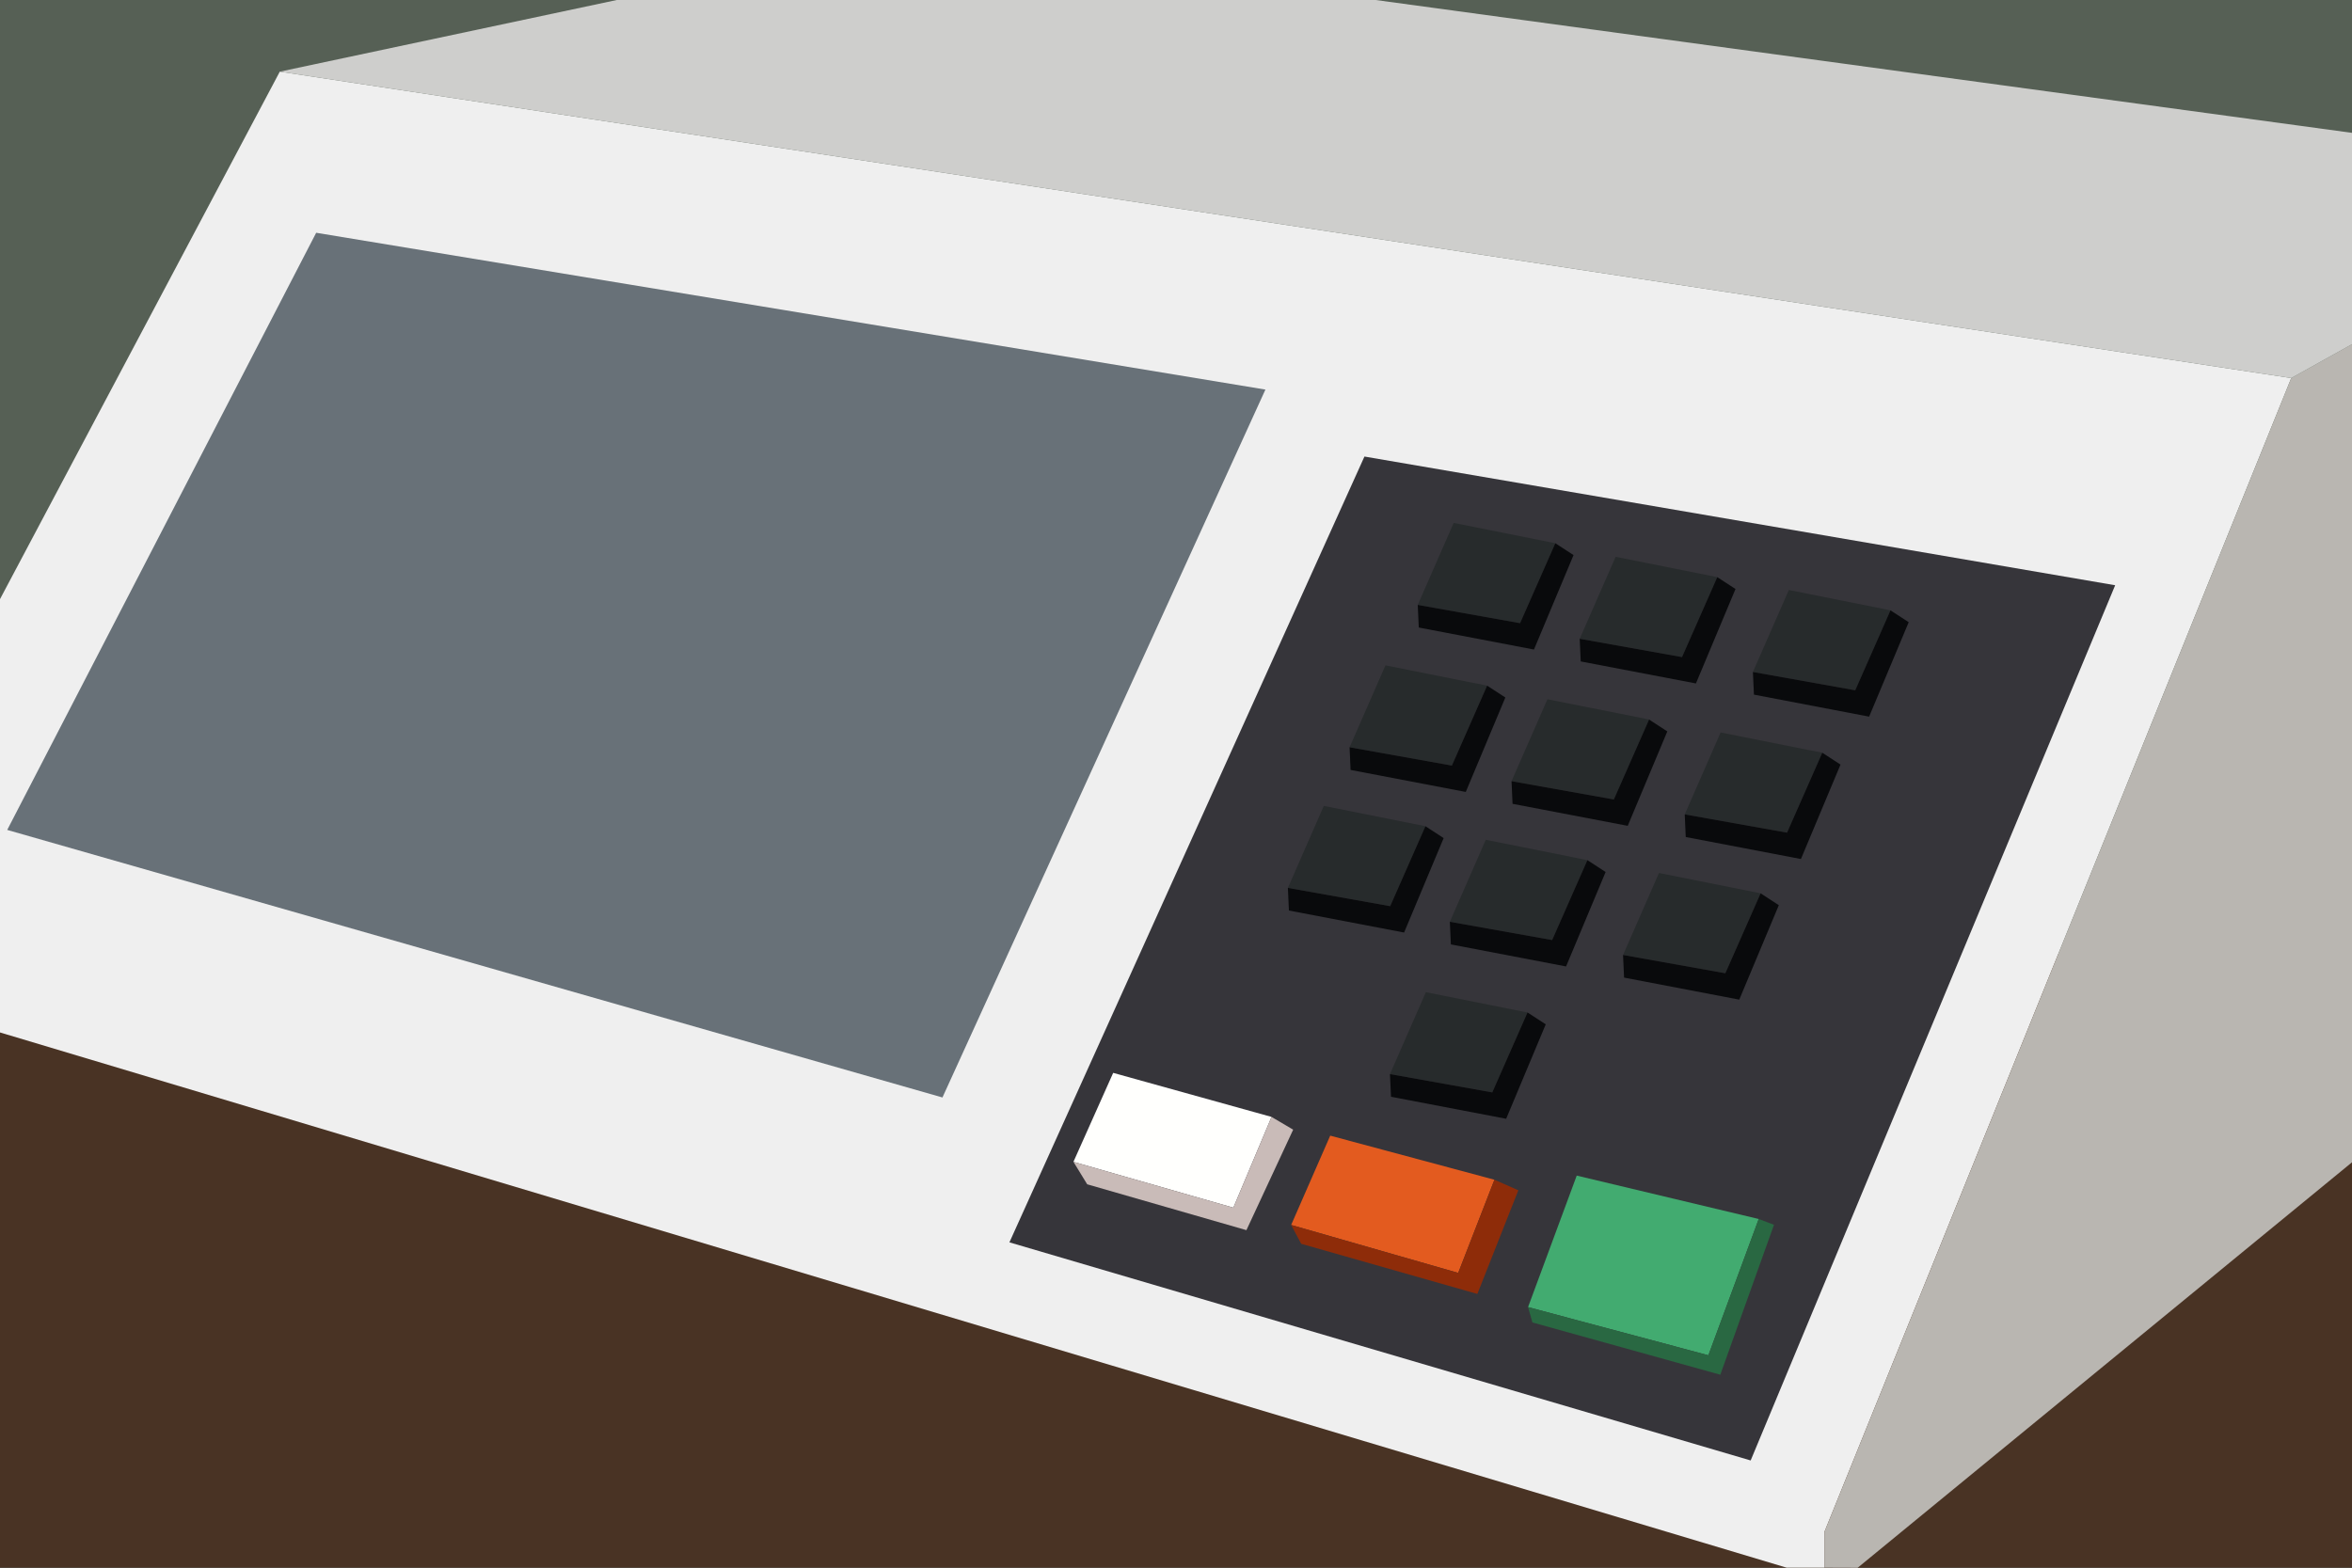 <?xml version="1.0" encoding="UTF-8"?>
<svg id="Camada_2" data-name="Camada 2" xmlns="http://www.w3.org/2000/svg" viewBox="0 0 984 656.05">
  <rect x="0" y="0" width="984" height="656.05" fill="#808080" stroke="none"/>
  <defs>
    <style>
      .cls-1 {
        fill: #8e2c09;
      }

      .cls-2 {
        fill: #b9b6b1;
      }

      .cls-3 {
        fill: #687178;
      }

      .cls-4 {
        fill: #c9bbb8;
      }

      .cls-5 {
        fill: #493324;
      }

      .cls-6 {
        fill: none;
      }

      .cls-7 {
        fill: #566055;
      }

      .cls-8 {
        fill: #272b2c;
      }

      .cls-9 {
        fill: #296842;
      }

      .cls-10 {
        fill: #42ab70;
      }

      .cls-11 {
        fill: #efefef;
      }

      .cls-12 {
        fill: #cececc;
      }

      .cls-13 {
        fill: #fffffd;
      }

      .cls-14 {
        fill: #e35b1f;
      }

      .cls-15 {
        fill: #36353a;
      }

      .cls-16 {
        fill: #090a0c;
      }
    </style>
  </defs>
  <g id="Camada_24" data-name="Camada 24">
    <g>
      <rect class="cls-7" width="984" height="656"/>
      <rect class="cls-5" y="399.29" width="984" height="256.71"/>
      <polygon class="cls-11" points="0 432.03 747.49 656 763.27 656 763.27 641.04 958.58 158.2 117.06 29.98 0 250.71 0 432.03"/>
      <polygon class="cls-15" points="570.84 191.04 884.92 244.9 732.42 611.13 422.31 519.86 570.84 191.04"/>
      <polygon class="cls-8" points="593.14 253.12 635.95 260.77 650.69 227.32 608.17 218.82 593.14 253.12"/>
      <polygon class="cls-6" points="733.36 280.33 747.72 245.75 794.97 253.61 780.23 289.59 733.36 280.33"/>
      <polygon class="cls-6" points="579.25 278.32 564.89 311.23 610.24 321.43 625.17 286.85 579.25 278.32"/>
      <polygon class="cls-6" points="633.58 326.35 649.27 291.95 695.19 299.88 679.88 336.55 633.58 326.35"/>
      <polygon class="cls-6" points="706.53 341.84 721.65 306.13 770.02 316.71 754.72 352.61 706.53 341.84"/>
      <polygon class="cls-6" points="678.94 404.58 727.88 415.17 742.81 379.45 695.19 368.49 678.94 404.58"/>
      <polygon class="cls-6" points="606.75 388.9 653.24 399.29 667.32 363.29 621.96 352.33 606.75 388.9"/>
      <polygon class="cls-6" points="538.81 371.13 582.94 381.72 599 345.91 552.89 337.21 538.81 371.13"/>
      <polygon class="cls-6" points="579.72 452.02 625.79 463.78 640.39 425.8 594.46 414.46 579.72 452.02"/>
      <polygon class="cls-13" points="449.09 486.17 515.99 505.35 531.96 467.37 465.72 448.94 449.09 486.17"/>
      <polygon class="cls-14" points="540.18 512.58 556.52 475.21 625.22 493.66 610.06 532.65 540.18 512.58"/>
      <polygon class="cls-10" points="659.65 491.93 639.29 546.96 714.73 567.12 735.79 510.09 659.65 491.93"/>
      <polygon class="cls-16" points="593.14 253.12 593.57 262.59 641.76 271.8 658.32 232.28 650.69 227.32 635.95 260.77 593.14 253.12"/>
      <polygon class="cls-8" points="660.9 267.3 703.7 274.96 718.45 241.51 675.93 233 660.9 267.3"/>
      <polygon class="cls-16" points="660.9 267.3 661.33 276.78 709.52 285.99 726.08 246.47 718.45 241.51 703.7 274.96 660.9 267.3"/>
      <polygon class="cls-8" points="733.36 281.19 776.17 288.85 790.91 255.4 748.39 246.89 733.36 281.19"/>
      <polygon class="cls-16" points="733.36 281.19 733.79 290.67 781.98 299.88 798.54 260.36 790.91 255.4 776.17 288.85 733.36 281.19"/>
      <polygon class="cls-8" points="564.62 312.7 607.42 320.36 622.16 286.91 579.64 278.41 564.62 312.7"/>
      <polygon class="cls-16" points="564.62 312.7 565.04 322.18 613.23 331.39 629.79 291.87 622.16 286.91 607.42 320.36 564.62 312.7"/>
      <polygon class="cls-8" points="632.38 326.89 675.18 334.54 689.92 301.09 647.4 292.59 632.38 326.89"/>
      <polygon class="cls-16" points="632.38 326.89 632.8 336.36 680.99 345.57 697.55 306.06 689.92 301.09 675.18 334.54 632.38 326.89"/>
      <polygon class="cls-8" points="704.84 340.78 747.64 348.43 762.38 314.98 719.86 306.48 704.84 340.78"/>
      <polygon class="cls-16" points="704.84 340.78 705.26 350.25 753.45 359.46 770.01 319.94 762.38 314.98 747.64 348.43 704.84 340.78"/>
      <polygon class="cls-8" points="538.81 371.54 581.61 379.19 596.35 345.74 553.83 337.24 538.81 371.54"/>
      <polygon class="cls-16" points="538.81 371.54 539.24 381.01 587.43 390.22 603.98 350.7 596.35 345.74 581.61 379.19 538.81 371.54"/>
      <polygon class="cls-8" points="606.57 385.72 649.37 393.37 664.11 359.93 621.59 351.42 606.57 385.72"/>
      <polygon class="cls-16" points="606.57 385.72 607 395.19 655.19 404.41 671.74 364.89 664.11 359.93 649.37 393.37 606.57 385.72"/>
      <polygon class="cls-8" points="679.03 399.61 721.83 407.26 736.58 373.81 694.06 365.31 679.03 399.61"/>
      <polygon class="cls-16" points="679.03 399.61 679.46 409.08 727.65 418.3 744.2 378.78 736.58 373.81 721.83 407.26 679.03 399.61"/>
      <polygon class="cls-8" points="581.52 449.46 624.32 457.12 639.06 423.67 596.54 415.17 581.52 449.46"/>
      <polygon class="cls-16" points="581.52 449.46 581.95 458.94 630.13 468.15 646.69 428.63 639.06 423.67 624.32 457.12 581.52 449.46"/>
      <polygon class="cls-2" points="777.16 656.05 984 486.36 984 144.03 958.58 158.2 763.27 641.04 763.27 656 777.16 656.05"/>
      <polygon class="cls-12" points="117.06 29.98 258.04 0 575.52 0 984 55.59 984 144.03 958.58 158.2 117.06 29.98"/>
      <polygon class="cls-3" points="3.02 347.28 394.29 459.24 529.41 163.02 132.28 97.4 3.02 347.28"/>
      <polygon class="cls-4" points="449.09 486.17 454.85 495.57 521.46 514.76 541.02 472.71 531.96 467.37 515.99 505.35 449.09 486.17"/>
      <polygon class="cls-1" points="540.18 512.58 544.37 520.47 618.08 541.45 635.22 498.08 625.22 493.66 610.06 532.65 540.18 512.58"/>
      <polygon class="cls-9" points="639.29 546.96 641.11 553.38 719.72 575.25 742.18 512.51 735.79 510.09 714.73 567.12 639.29 546.96"/>
    </g>
  </g>
</svg>